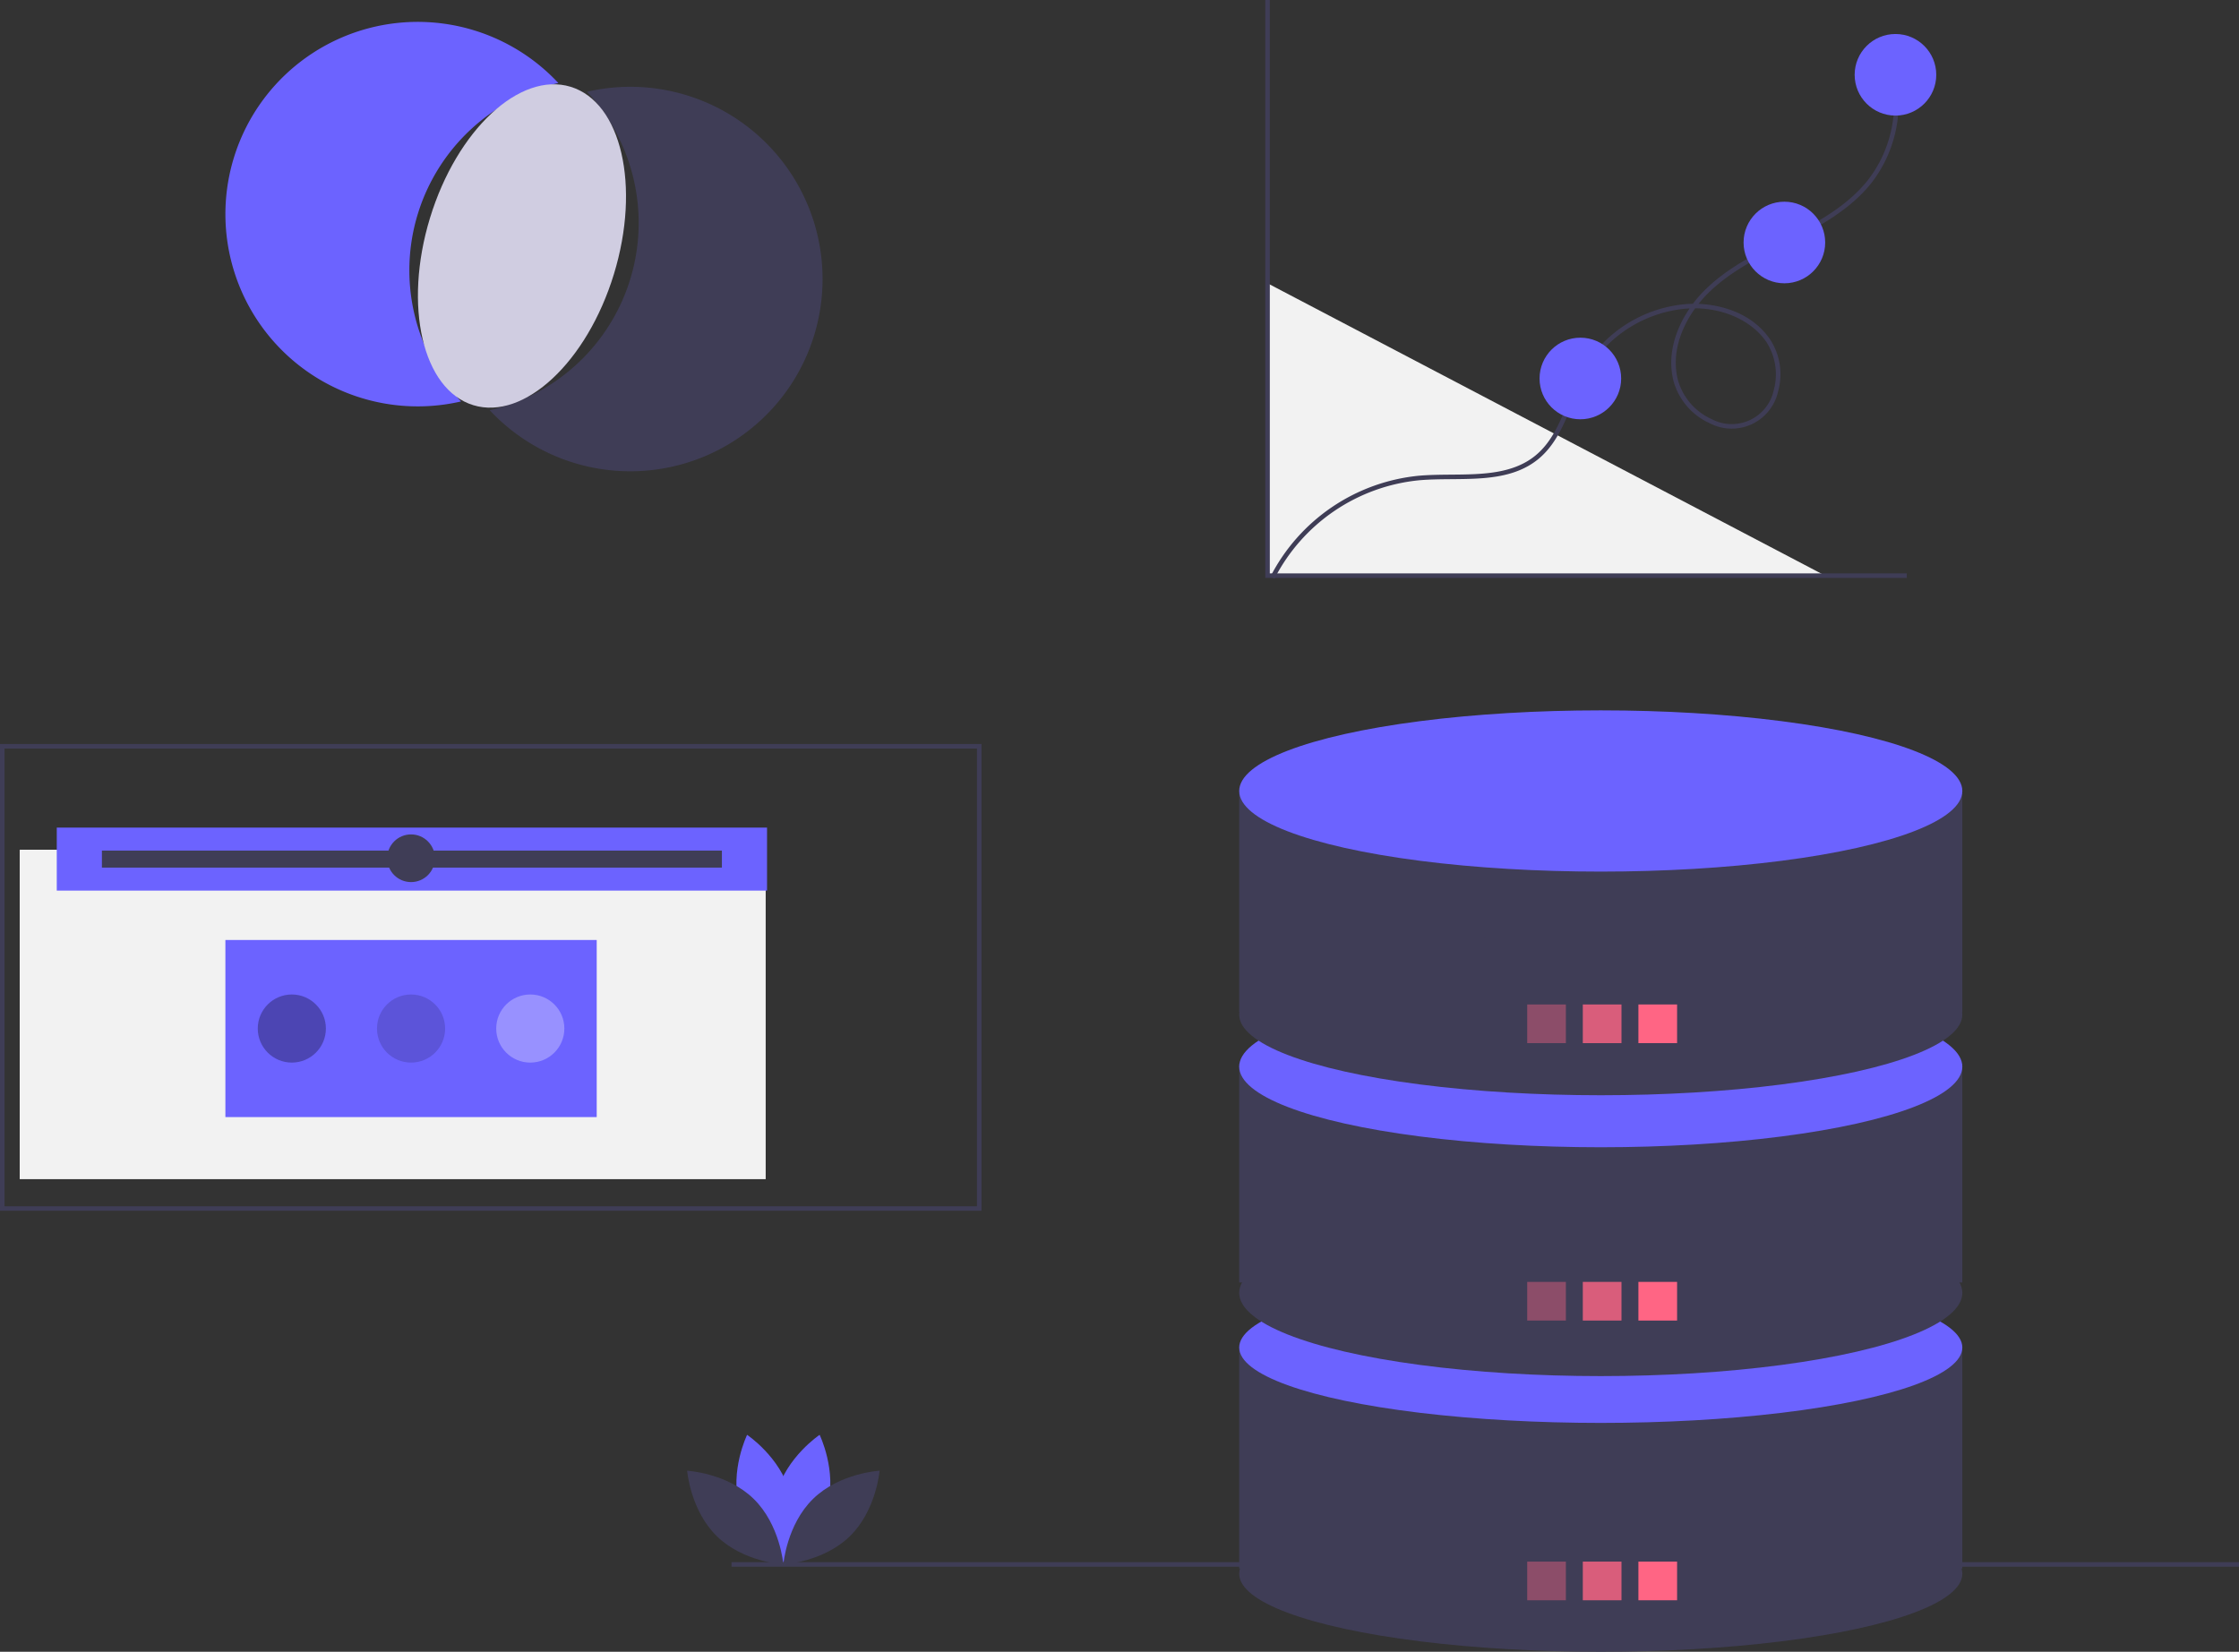 <svg xmlns="http://www.w3.org/2000/svg" width="378.186" height="279.061" viewBox="0 0 378.186 279.061">
  <rect x="0" y="0" width="378.186" height="279.061" fill="#333333" stroke="none"/>
  <g id="组_4865" data-name="组 4865" transform="translate(-280 -3299.686)">
    <g id="undraw_design_data_khdb" transform="translate(280 3303.383)">
      <path id="路径_13658" data-name="路径 13658" d="M264.433,492.99H98.651V414.132H264.433Zm-165.016-.766h164.25V414.9H99.417Z" transform="translate(-98.651 -292.129)" fill="#3f3d56"/>
      <rect id="矩形_3711" data-name="矩形 3711" width="254.626" height="0.766" transform="translate(123.56 260.229)" fill="#3f3d56"/>
      <path id="路径_13669" data-name="路径 13669" d="M449.07,731.035c-1.636,6.046-7.238,9.791-7.238,9.791s-2.95-6.058-1.315-12.1,7.238-9.791,7.238-9.791S450.706,724.989,449.07,731.035Z" transform="translate(-309.313 -480.221)" fill="#6c63ff"/>
      <path id="路径_13670" data-name="路径 13670" d="M423.995,731.035c1.636,6.046,7.238,9.791,7.238,9.791s2.95-6.058,1.315-12.1-7.238-9.791-7.238-9.791S422.359,724.989,423.995,731.035Z" transform="translate(-299.117 -480.221)" fill="#6c63ff"/>
      <path id="路径_13671" data-name="路径 13671" d="M412.99,739.516c4.488,4.369,5.036,11.085,5.036,11.085s-6.728-.367-11.217-4.736-5.036-11.085-5.036-11.085S408.5,735.147,412.99,739.516Z" transform="translate(-285.709 -490.002)" fill="#3f3d56"/>
      <path id="路径_13672" data-name="路径 13672" d="M449.257,739.516c-4.488,4.369-5.036,11.085-5.036,11.085s6.728-.367,11.216-4.736,5.036-11.085,5.036-11.085S453.745,735.147,449.257,739.516Z" transform="translate(-311.903 -490.002)" fill="#3f3d56"/>
      <g id="组_4863" data-name="组 4863" transform="translate(38.071 0)">
        <path id="路径_13673" data-name="路径 13673" d="M233.112,132.459a32.459,32.459,0,0,1,23.749-22.151A32.48,32.48,0,1,0,240.425,164.1,32.459,32.459,0,0,1,233.112,132.459Z" transform="translate(-200.621 -99.976)" fill="#6c63ff"/>
        <path id="路径_13674" data-name="路径 13674" d="M350.436,130.038a32.317,32.317,0,0,0-16.8-.579A32.472,32.472,0,0,1,317.2,183.252a32.478,32.478,0,1,0,33.24-53.214Z" transform="translate(-272.56 -117.651)" fill="#3f3d56"/>
        <ellipse id="椭圆_1184" data-name="椭圆 1184" cx="28.124" cy="16.24" rx="28.124" ry="16.24" transform="translate(26.345 60.012) rotate(-73.01)" fill="#d0cde1"/>
      </g>
      <rect id="矩形_3712" data-name="矩形 3712" width="126.001" height="55.656" transform="translate(3.33 139.863)" fill="#f2f2f2"/>
      <rect id="矩形_3713" data-name="矩形 3713" width="119.97" height="10.645" transform="translate(9.589 136.123)" fill="#6c63ff"/>
      <rect id="矩形_3714" data-name="矩形 3714" width="104.722" height="2.877" transform="translate(17.213 140.007)" fill="#3f3d56"/>
      <circle id="椭圆_1187" data-name="椭圆 1187" cx="4.028" cy="4.028" r="4.028" transform="translate(65.403 137.274)" fill="#3f3d56"/>
      <rect id="矩形_3715" data-name="矩形 3715" width="62.718" height="29.921" transform="translate(38.071 155.111)" fill="#6c63ff"/>
      <circle id="椭圆_1188" data-name="椭圆 1188" cx="5.754" cy="5.754" r="5.754" transform="translate(63.677 164.318)" opacity="0.15"/>
      <circle id="椭圆_1189" data-name="椭圆 1189" cx="5.754" cy="5.754" r="5.754" transform="translate(83.816 164.318)" fill="#fff" opacity="0.3"/>
      <circle id="椭圆_1190" data-name="椭圆 1190" cx="5.754" cy="5.754" r="5.754" transform="translate(43.538 164.318)" opacity="0.3"/>
    </g>
    <g id="组_4862" data-name="组 4862" transform="translate(489.312 3419.7)">
      <g id="组_1275" data-name="组 1275" transform="translate(0)">
        <rect id="矩形_2036" data-name="矩形 2036" width="122.141" height="36.906" transform="translate(0 108.082)" fill="#3f3d56"/>
        <ellipse id="椭圆_223" data-name="椭圆 223" cx="61.071" cy="12.741" rx="61.071" ry="12.741" transform="translate(0 94.901)" fill="#6c63ff"/>
        <ellipse id="椭圆_224" data-name="椭圆 224" cx="61.071" cy="13.181" rx="61.071" ry="13.181" transform="translate(0 132.686)" fill="#3f3d56"/>
        <rect id="矩形_2036-2" data-name="矩形 2036" width="122.141" height="36.906" transform="translate(0 59.752)" fill="#3f3d56"/>
        <ellipse id="椭圆_223-2" data-name="椭圆 223" cx="61.071" cy="13.62" rx="61.071" ry="13.62" transform="translate(0 46.572)" fill="#6c63ff"/>
        <ellipse id="椭圆_224-2" data-name="椭圆 224" cx="61.071" cy="14.059" rx="61.071" ry="14.059" transform="translate(0 84.356)" fill="#3f3d56"/>
        <rect id="矩形_2036-3" data-name="矩形 2036" width="122.141" height="36.906" transform="translate(0 14.059)" fill="#3f3d56"/>
        <ellipse id="椭圆_223-3" data-name="椭圆 223" cx="61.071" cy="13.62" rx="61.071" ry="13.62" fill="#6c63ff"/>
        <ellipse id="椭圆_224-3" data-name="椭圆 224" cx="61.071" cy="13.62" rx="61.071" ry="13.62" transform="translate(0 37.785)" fill="#3f3d56"/>
      </g>
      <g id="组_1276" data-name="组 1276" transform="translate(48.646 49.688)">
        <rect id="矩形_2037" data-name="矩形 2037" width="6.533" height="6.533" transform="translate(9.392)" fill="#ff6584" opacity="0.8"/>
        <rect id="矩形_2038" data-name="矩形 2038" width="6.533" height="6.533" transform="translate(18.783)" fill="#ff6584"/>
        <rect id="矩形_2039" data-name="矩形 2039" width="6.533" height="6.533" fill="#ff6584" opacity="0.4"/>
      </g>
      <g id="组_1277" data-name="组 1277" transform="translate(48.646 96.557)">
        <rect id="矩形_2037-2" data-name="矩形 2037" width="6.533" height="6.533" transform="translate(9.392)" fill="#ff6584" opacity="0.8"/>
        <rect id="矩形_2038-2" data-name="矩形 2038" width="6.533" height="6.533" transform="translate(18.783)" fill="#ff6584"/>
        <rect id="矩形_2039-2" data-name="矩形 2039" width="6.533" height="6.533" fill="#ff6584" opacity="0.4"/>
      </g>
      <g id="组_1278" data-name="组 1278" transform="translate(48.646 143.815)">
        <rect id="矩形_2037-3" data-name="矩形 2037" width="6.533" height="6.533" transform="translate(9.392 0)" fill="#ff6584" opacity="0.8"/>
        <rect id="矩形_2038-3" data-name="矩形 2038" width="6.533" height="6.533" transform="translate(18.783 0)" fill="#ff6584"/>
        <rect id="矩形_2039-3" data-name="矩形 2039" width="6.533" height="6.533" transform="translate(0 0)" fill="#ff6584" opacity="0.4"/>
      </g>
    </g>
    <g id="组_4864" data-name="组 4864" transform="translate(493.714 3299.686)">
      <path id="路径_13655" data-name="路径 13655" d="M482.7,151.17v49.394h94.193" transform="translate(-482.315 -103.308)" fill="#f2f2f2"/>
      <path id="路径_13656" data-name="路径 13656" d="M590.058,123.809H481.7V26.17h.766v96.873H590.058Z" transform="translate(-481.698 -26.17)" fill="#3f3d56"/>
      <path id="路径_13657" data-name="路径 13657" d="M583.332,240.831l-.685-.343a31.634,31.634,0,0,1,25.029-17.03c1.811-.159,3.707-.175,5.542-.19,5.07-.042,10.312-.085,14.134-3.185,2.829-2.295,4.2-5.67,5.646-9.243a45.779,45.779,0,0,1,2.483-5.433,22.274,22.274,0,0,1,17.66-10.973q.42-.024.854-.029a20.983,20.983,0,0,1,2.028-2.33c3.711-3.67,8.462-6.075,13.057-8.4l1.088-.552c4.863-2.474,9.9-5.249,13.337-9.548a21.116,21.116,0,0,0,3.377-19.723l.723-.252a21.9,21.9,0,0,1-3.5,20.453c-3.534,4.418-8.65,7.24-13.588,9.752l-1.089.552c-4.542,2.3-9.24,4.678-12.865,8.263a20.213,20.213,0,0,0-1.611,1.8c4.328.17,9.362,1.84,12.19,6.167a10.742,10.742,0,0,1,1.257,8.581,8.024,8.024,0,0,1-11.581,5.406,11.08,11.08,0,0,1-6.079-7.055c-1.158-4.475.367-8.9,2.7-12.332l-.252.013a21.49,21.49,0,0,0-17.038,10.587,45.211,45.211,0,0,0-2.438,5.343c-1.421,3.506-2.89,7.131-5.873,9.55-4.03,3.269-9.409,3.313-14.61,3.356-1.82.015-3.7.031-5.481.187A30.853,30.853,0,0,0,583.332,240.831Zm71.049-45.662c-2.4,3.329-4.05,7.73-2.9,12.157a10.3,10.3,0,0,0,5.657,6.55,7.262,7.262,0,0,0,10.524-4.911A10.1,10.1,0,0,0,666.5,201C664.162,197.431,659.493,195.211,654.381,195.169Z" transform="translate(-581.767 -143.081)" fill="#3f3d56"/>
      <circle id="椭圆_1182" data-name="椭圆 1182" cx="6.892" cy="6.892" r="6.892" transform="translate(46.33 57.052)" fill="#6c63ff"/>
      <circle id="椭圆_1185" data-name="椭圆 1185" cx="6.892" cy="6.892" r="6.892" transform="translate(99.553 5.744)" fill="#6c63ff"/>
      <circle id="椭圆_1186" data-name="椭圆 1186" cx="6.892" cy="6.892" r="6.892" transform="translate(80.791 34.078)" fill="#6c63ff"/>
    </g>
  </g>
</svg>
